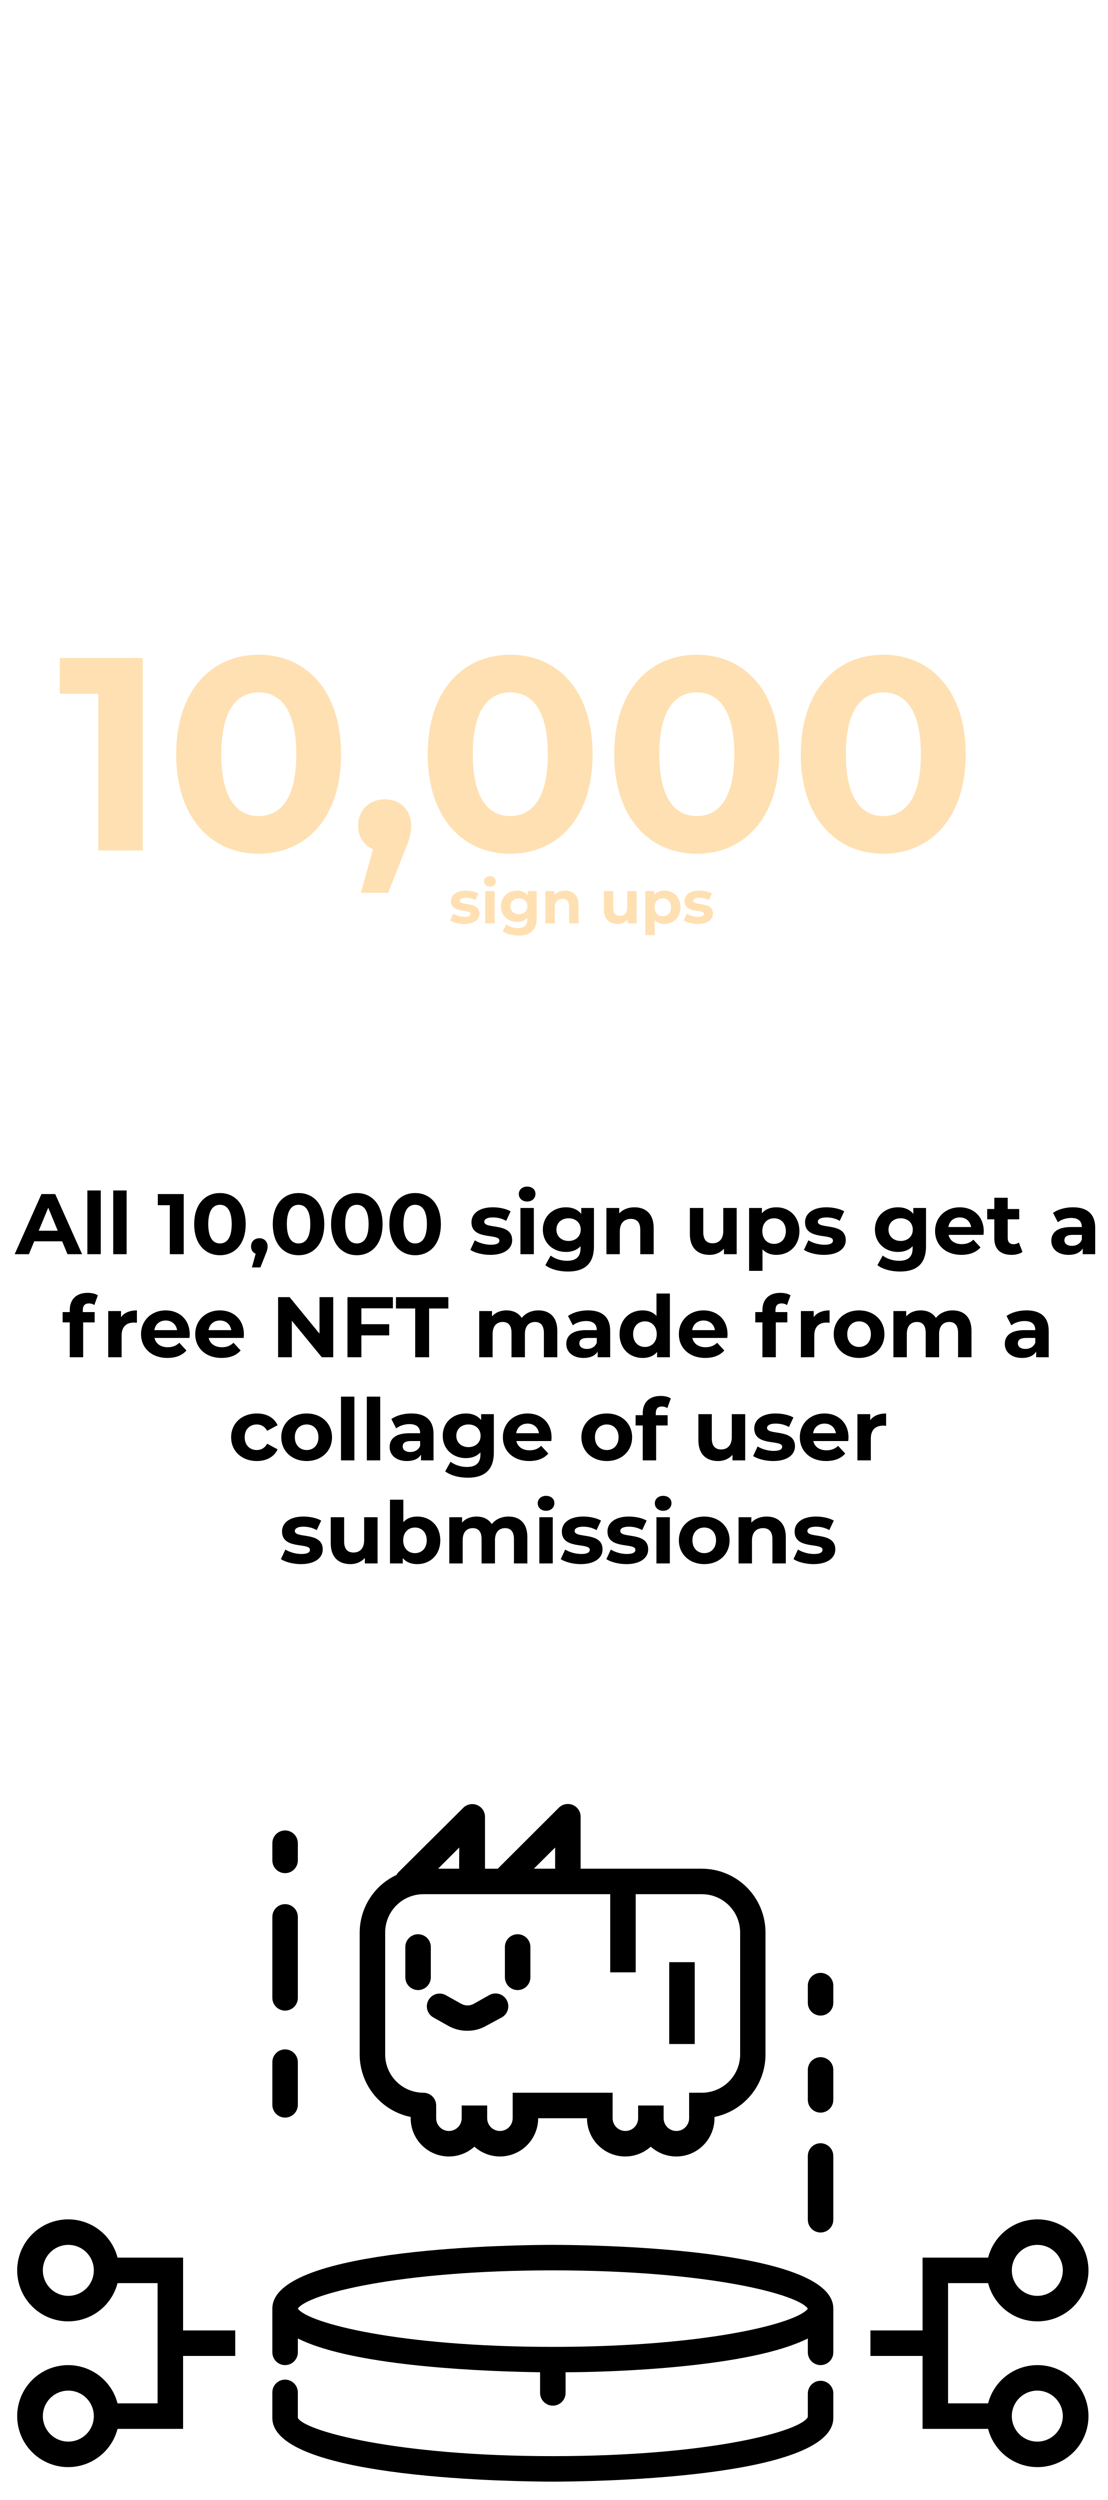 <svg width="258" height="582" viewBox="0 0 258 582" fill="none" xmlns="http://www.w3.org/2000/svg">
<g filter="url(#filter0_d_0_1)">
<path d="M13.917 149.2V157.52H22.877V194H33.245V149.2H13.917ZM60.227 194.768C71.299 194.768 79.427 186.384 79.427 171.6C79.427 156.816 71.299 148.432 60.227 148.432C49.219 148.432 41.027 156.816 41.027 171.6C41.027 186.384 49.219 194.768 60.227 194.768ZM60.227 186C55.107 186 51.523 181.776 51.523 171.6C51.523 161.424 55.107 157.2 60.227 157.2C65.411 157.2 68.995 161.424 68.995 171.6C68.995 181.776 65.411 186 60.227 186ZM89.604 182.096C86.084 182.096 83.396 184.528 83.396 188.24C83.396 190.864 84.74 192.848 86.852 193.68L84.036 203.856H90.372L94.02 194.64C95.492 191.12 95.748 189.904 95.748 188.24C95.748 184.592 93.188 182.096 89.604 182.096ZM118.79 194.768C129.862 194.768 137.99 186.384 137.99 171.6C137.99 156.816 129.862 148.432 118.79 148.432C107.782 148.432 99.59 156.816 99.59 171.6C99.59 186.384 107.782 194.768 118.79 194.768ZM118.79 186C113.67 186 110.086 181.776 110.086 171.6C110.086 161.424 113.67 157.2 118.79 157.2C123.974 157.2 127.558 161.424 127.558 171.6C127.558 181.776 123.974 186 118.79 186ZM162.227 194.768C173.299 194.768 181.427 186.384 181.427 171.6C181.427 156.816 173.299 148.432 162.227 148.432C151.219 148.432 143.027 156.816 143.027 171.6C143.027 186.384 151.219 194.768 162.227 194.768ZM162.227 186C157.107 186 153.523 181.776 153.523 171.6C153.523 161.424 157.107 157.2 162.227 157.2C167.411 157.2 170.995 161.424 170.995 171.6C170.995 181.776 167.411 186 162.227 186ZM205.665 194.768C216.737 194.768 224.865 186.384 224.865 171.6C224.865 156.816 216.737 148.432 205.665 148.432C194.657 148.432 186.465 156.816 186.465 171.6C186.465 186.384 194.657 194.768 205.665 194.768ZM205.665 186C200.545 186 196.961 181.776 196.961 171.6C196.961 161.424 200.545 157.2 205.665 157.2C210.849 157.2 214.433 161.424 214.433 171.6C214.433 181.776 210.849 186 205.665 186ZM108.084 211.112C110.338 211.112 111.64 210.118 111.64 208.718C111.64 205.75 107.09 206.996 107.09 205.708C107.09 205.316 107.51 205.008 108.49 205.008C109.176 205.008 109.918 205.148 110.66 205.568L111.388 204.014C110.674 203.594 109.526 203.356 108.49 203.356C106.292 203.356 105.004 204.364 105.004 205.792C105.004 208.802 109.554 207.542 109.554 208.774C109.554 209.194 109.176 209.46 108.168 209.46C107.244 209.46 106.222 209.166 105.55 208.732L104.822 210.3C105.522 210.762 106.81 211.112 108.084 211.112ZM114.079 202.418C114.891 202.418 115.437 201.886 115.437 201.158C115.437 200.486 114.891 199.982 114.079 199.982C113.267 199.982 112.721 200.514 112.721 201.2C112.721 201.886 113.267 202.418 114.079 202.418ZM112.987 211H115.171V203.468H112.987V211ZM122.896 203.468V204.434C122.322 203.706 121.454 203.356 120.404 203.356C118.318 203.356 116.638 204.798 116.638 206.996C116.638 209.194 118.318 210.636 120.404 210.636C121.384 210.636 122.21 210.328 122.784 209.698V210.02C122.784 211.378 122.112 212.078 120.572 212.078C119.606 212.078 118.556 211.742 117.912 211.224L117.044 212.792C117.926 213.478 119.312 213.828 120.74 213.828C123.456 213.828 124.968 212.54 124.968 209.74V203.468H122.896ZM120.838 208.844C119.69 208.844 118.85 208.102 118.85 206.996C118.85 205.89 119.69 205.148 120.838 205.148C121.986 205.148 122.812 205.89 122.812 206.996C122.812 208.102 121.986 208.844 120.838 208.844ZM131.579 203.356C130.557 203.356 129.675 203.706 129.087 204.35V203.468H127.001V211H129.185V207.276C129.185 205.89 129.941 205.246 130.991 205.246C131.957 205.246 132.517 205.806 132.517 207.024V211H134.701V206.688C134.701 204.392 133.357 203.356 131.579 203.356ZM146.05 203.468V207.192C146.05 208.578 145.322 209.222 144.314 209.222C143.348 209.222 142.788 208.662 142.788 207.402V203.468H140.604V207.724C140.604 210.048 141.934 211.112 143.824 211.112C144.748 211.112 145.588 210.762 146.162 210.104V211H148.234V203.468H146.05ZM154.709 203.356C153.701 203.356 152.889 203.678 152.343 204.336V203.468H150.257V213.716H152.441V210.202C153.001 210.818 153.771 211.112 154.709 211.112C156.823 211.112 158.461 209.6 158.461 207.234C158.461 204.868 156.823 203.356 154.709 203.356ZM154.331 209.32C153.239 209.32 152.413 208.536 152.413 207.234C152.413 205.932 153.239 205.148 154.331 205.148C155.423 205.148 156.249 205.932 156.249 207.234C156.249 208.536 155.423 209.32 154.331 209.32ZM162.457 211.112C164.711 211.112 166.013 210.118 166.013 208.718C166.013 205.75 161.463 206.996 161.463 205.708C161.463 205.316 161.883 205.008 162.863 205.008C163.549 205.008 164.291 205.148 165.033 205.568L165.761 204.014C165.047 203.594 163.899 203.356 162.863 203.356C160.665 203.356 159.377 204.364 159.377 205.792C159.377 208.802 163.927 207.542 163.927 208.774C163.927 209.194 163.549 209.46 162.541 209.46C161.617 209.46 160.595 209.166 159.923 208.732L159.195 210.3C159.895 210.762 161.183 211.112 162.457 211.112Z" fill="#FFE0B2"/>
</g>
<g filter="url(#filter1_d_0_1)">
<path d="M169.127 0C167.962 0.019 166.85 0.492 166.03 1.318L152.636 14.745C152.442 14.938 152.268 15.148 152.112 15.373C139.93 9.375 126.475 7.679 113.696 9.929C99.054 12.508 85.305 20.256 75.472 32.683C55.807 57.536 57.889 93.261 80.288 115.681C102.688 138.1 138.419 140.199 163.29 120.557C186.587 102.16 193.524 70.07 180.654 43.903C180.885 43.744 181.101 43.563 181.299 43.363L194.684 29.979C195.526 29.141 196 28 196 26.812C196 25.623 195.526 24.484 194.684 23.645L186.674 15.662L190.233 12.103C191.093 11.258 191.574 10.103 191.57 8.898C191.565 7.693 191.073 6.542 190.207 5.705C189.342 4.868 188.174 4.415 186.971 4.451C185.81 4.486 184.708 4.97 183.899 5.803L180.365 9.337L172.355 1.319C171.503 0.461 170.337 -0.015 169.127 0.001L169.127 0ZM169.197 10.819L174.039 15.662L160.253 29.447V19.718L169.197 10.819ZM124.743 17.877C133.832 17.916 142.98 20.313 151.32 25.136L151.319 38.381L149.574 40.126C142.687 34.618 133.977 31.296 124.506 31.296C102.354 31.296 84.311 49.34 84.311 71.489C84.311 93.64 102.356 111.682 124.506 111.682C146.658 111.682 164.737 93.639 164.737 71.489C164.737 62.017 161.416 53.313 155.899 46.432L157.654 44.678H170.889C184.214 67.685 178.734 96.996 157.749 113.567C136.378 130.444 105.834 128.644 86.587 109.38C67.339 90.115 65.597 59.576 82.494 38.221C93.055 24.874 108.78 17.807 124.742 17.875L124.743 17.877ZM180.365 21.969L185.216 26.811L176.282 35.745H166.588L180.365 21.969ZM124.506 40.23C131.548 40.23 138.018 42.562 143.239 46.459L133.528 56.17C130.867 54.59 127.804 53.622 124.506 53.622C114.69 53.622 106.672 61.675 106.672 71.49C106.672 81.306 114.69 89.367 124.506 89.367C134.322 89.367 142.384 81.306 142.384 71.49C142.384 68.2 141.41 65.153 139.836 62.495L149.557 52.776C153.462 57.991 155.804 64.448 155.804 71.49C155.804 88.813 141.83 102.749 124.507 102.749C107.184 102.749 93.247 88.811 93.247 71.49C93.247 54.168 107.186 40.231 124.507 40.231L124.506 40.23ZM124.506 62.556C125.31 62.556 126.072 62.695 126.809 62.887L121.374 68.324C120.505 69.152 120.008 70.296 119.993 71.496C119.977 72.697 120.446 73.853 121.292 74.704C122.139 75.555 123.292 76.03 124.493 76.021C125.693 76.012 126.839 75.521 127.674 74.657L133.126 69.204C133.317 69.937 133.44 70.693 133.44 71.49C133.44 76.478 129.494 80.433 124.506 80.433C119.518 80.433 115.606 76.478 115.606 71.49C115.606 66.503 119.518 62.556 124.506 62.556L124.506 62.556Z" fill="white"/>
</g>
<g filter="url(#filter2_d_0_1)">
<path d="M128.728 518.647C122.047 518.647 63.415 519.063 63.415 533.491V543.674C63.415 545.314 64.745 546.643 66.382 546.643C68.023 546.643 69.352 545.314 69.352 543.674V540.439C82.742 547.209 114.981 548.157 125.759 548.306V553.115C125.759 554.755 127.088 556.084 128.728 556.084C130.369 556.084 131.698 554.755 131.698 553.115V548.306C142.475 548.306 174.716 547.209 188.105 540.439V543.676V543.674C188.105 545.314 189.434 546.643 191.074 546.643C192.712 546.643 194.042 545.314 194.042 543.674V533.491C194.042 519.063 135.409 518.647 128.729 518.647L128.728 518.647ZM128.728 542.398C92.598 542.398 71.611 536.786 69.353 533.491C71.521 530.165 92.509 524.584 128.728 524.584C164.947 524.584 185.845 530.165 188.103 533.491C185.846 536.786 164.858 542.398 128.728 542.398Z" fill="black"/>
<path d="M191.072 550.291C189.432 550.291 188.103 551.621 188.103 553.261V558.724C186.618 561.99 165.51 567.837 128.727 567.837C91.945 567.837 70.804 561.9 69.352 558.931V552.994C69.352 551.353 68.022 550.024 66.382 550.024C64.744 550.024 63.414 551.353 63.414 552.994V558.931C63.414 573.358 122.048 573.774 128.728 573.774C135.408 573.774 194.041 573.358 194.041 558.931V552.994C193.902 551.459 192.614 550.285 191.073 550.291L191.072 550.291Z" fill="black"/>
<path d="M191.072 494.987C189.432 494.987 188.103 496.316 188.103 497.957V512.801C188.103 514.441 189.432 515.77 191.072 515.77C192.71 515.77 194.04 514.441 194.04 512.801V497.957C194.04 497.17 193.727 496.414 193.17 495.857C192.613 495.3 191.859 494.987 191.072 494.987L191.072 494.987Z" fill="black"/>
<path d="M191.072 474.948C189.432 474.948 188.103 476.275 188.103 477.915V484.892C188.103 486.532 189.432 487.862 191.072 487.862C192.71 487.862 194.04 486.532 194.04 484.892V477.915C194.04 477.128 193.727 476.373 193.17 475.816C192.613 475.261 191.859 474.948 191.072 474.948L191.072 474.948Z" fill="black"/>
<path d="M191.072 455.322C189.432 455.322 188.103 456.649 188.103 458.29V462.297C188.103 463.937 189.432 465.266 191.072 465.266C192.71 465.266 194.04 463.937 194.04 462.297V458.29C194.04 457.503 193.727 456.747 193.17 456.19C192.613 455.635 191.859 455.322 191.072 455.322L191.072 455.322Z" fill="black"/>
<path d="M66.383 432.107C67.172 432.107 67.926 431.795 68.483 431.238C69.04 430.68 69.353 429.925 69.353 429.138V425.131C69.353 423.49 68.024 422.161 66.383 422.161C64.745 422.161 63.416 423.49 63.416 425.131V429.138C63.416 429.925 63.728 430.681 64.286 431.238C64.843 431.795 65.597 432.107 66.383 432.107H66.383Z" fill="black"/>
<path d="M66.383 464.112C67.172 464.112 67.926 463.799 68.483 463.242C69.04 462.685 69.353 461.931 69.353 461.142V442.291C69.353 440.651 68.024 439.321 66.383 439.321C64.745 439.321 63.416 440.651 63.416 442.291V461.142C63.416 461.931 63.728 462.685 64.286 463.242C64.843 463.799 65.597 464.112 66.383 464.112H66.383Z" fill="black"/>
<path d="M66.383 489.018C67.172 489.018 67.926 488.705 68.483 488.148C69.04 487.591 69.353 486.835 69.353 486.048V476.104C69.353 474.464 68.024 473.134 66.383 473.134C64.745 473.134 63.416 474.464 63.416 476.104V486.05V486.048C63.416 486.835 63.728 487.591 64.286 488.148C64.843 488.705 65.597 489.018 66.383 489.018L66.383 489.018Z" fill="black"/>
<path d="M241.541 546.644C238.915 546.652 236.366 547.532 234.291 549.143C232.218 550.754 230.738 553.008 230.081 555.551H220.76V527.554H230.083H230.081C231.052 531.317 233.805 534.368 237.449 535.72C241.094 537.072 245.169 536.554 248.36 534.334C251.552 532.114 253.455 528.471 253.455 524.584C253.455 520.698 251.552 517.057 248.36 514.837C245.169 512.617 241.094 512.099 237.449 513.451C233.804 514.804 231.052 517.852 230.081 521.617H214.821V538.569H202.68V544.506H214.821V561.487H230.081C230.827 564.371 232.628 566.871 235.128 568.488C237.629 570.106 240.647 570.725 243.583 570.224C246.519 569.72 249.16 568.132 250.98 565.775C252.8 563.417 253.668 560.462 253.409 557.494C253.152 554.527 251.79 551.764 249.59 549.753C247.393 547.742 244.519 546.632 241.541 546.643L241.541 546.644ZM241.541 518.648C243.941 518.648 246.108 520.095 247.027 522.313C247.947 524.533 247.437 527.086 245.739 528.785C244.041 530.483 241.488 530.99 239.27 530.071C237.05 529.153 235.604 526.987 235.604 524.585C235.604 521.307 238.261 518.648 241.541 518.648L241.541 518.648ZM241.541 564.455V564.457C239.139 564.457 236.975 563.009 236.055 560.791C235.136 558.572 235.643 556.018 237.341 554.32C239.04 552.622 241.595 552.115 243.813 553.034C246.031 553.951 247.478 556.118 247.478 558.518C247.478 560.094 246.853 561.603 245.739 562.718C244.627 563.832 243.115 564.457 241.541 564.457L241.541 564.455Z" fill="black"/>
<path d="M42.633 521.616H27.373C26.402 517.851 23.65 514.803 20.006 513.451C16.361 512.098 12.286 512.616 9.094 514.836C5.903 517.056 4 520.697 4 524.584C4 528.471 5.903 532.113 9.094 534.334C12.286 536.554 16.361 537.071 20.006 535.719C23.65 534.367 26.402 531.316 27.373 527.554H36.694V555.55H27.373C26.402 551.785 23.65 548.737 20.006 547.385C16.361 546.033 12.286 546.55 9.094 548.77C5.903 550.99 4 554.631 4 558.518C4 562.407 5.903 566.047 9.094 568.268C12.286 570.487 16.361 571.005 20.006 569.653C23.65 568.301 26.402 565.252 27.373 561.488H42.633V544.507H54.775V538.57H42.633V521.616ZM15.916 530.523H15.914C13.513 530.523 11.347 529.075 10.428 526.857C9.508 524.637 10.018 522.084 11.716 520.386C13.414 518.688 15.967 518.18 18.185 519.098C20.405 520.017 21.85 522.183 21.85 524.584C21.85 526.16 21.225 527.669 20.113 528.783C18.999 529.898 17.489 530.523 15.913 530.523L15.916 530.523ZM15.916 564.456H15.914C13.513 564.456 11.347 563.008 10.428 560.79C9.508 558.57 10.018 556.017 11.716 554.319C13.414 552.621 15.967 552.114 18.185 553.033C20.405 553.95 21.85 556.117 21.85 558.517C21.85 560.093 21.225 561.602 20.113 562.716C18.999 563.831 17.489 564.456 15.913 564.456L15.916 564.456Z" fill="black"/>
<path d="M95.626 488.869V489.167C95.626 491.528 96.564 493.794 98.236 495.465C99.907 497.134 102.172 498.072 104.533 498.072C106.726 498.068 108.84 497.254 110.47 495.786C112.102 497.254 114.216 498.068 116.409 498.072C118.77 498.072 121.036 497.134 122.707 495.465C124.376 493.794 125.314 491.528 125.314 489.167H136.685C136.685 491.528 137.623 493.794 139.294 495.465C140.963 497.134 143.229 498.072 145.592 498.072C147.785 498.068 149.899 497.254 151.529 495.786C153.158 497.254 155.273 498.068 157.466 498.072C159.829 498.072 162.094 497.134 163.763 495.465C165.434 493.794 166.373 491.528 166.373 489.167V488.869C169.725 488.186 172.738 486.364 174.902 483.713C177.066 481.062 178.249 477.745 178.247 474.324V445.911C178.247 441.975 176.683 438.199 173.9 435.414C171.117 432.631 167.342 431.067 163.403 431.067H135.2V418.984C135.206 417.775 134.479 416.683 133.359 416.223C132.249 415.766 130.971 416.025 130.124 416.876L115.904 431.068H112.934V418.984C112.93 417.791 112.212 416.717 111.11 416.257C110.01 415.797 108.741 416.041 107.888 416.876L92.717 431.958C92.555 432.122 92.425 432.312 92.332 432.521C89.778 433.71 87.616 435.601 86.098 437.972C84.578 440.341 83.764 443.095 83.752 445.911V474.324C83.752 477.745 84.932 481.062 87.096 483.713C89.26 486.364 92.273 488.186 95.626 488.869L95.626 488.869ZM129.263 426.138V431.067H124.305L129.263 426.138ZM106.908 431.067H102.011L106.939 426.138L106.908 431.067ZM89.689 445.911C89.689 443.548 90.627 441.282 92.299 439.613C93.968 437.942 96.233 437.004 98.596 437.004H142.088V455.202H148.025V437.004H163.434C165.795 437.004 168.06 437.942 169.732 439.613C171.401 441.282 172.341 443.548 172.341 445.911V474.323C172.341 476.684 171.401 478.949 169.732 480.62C168.06 482.289 165.795 483.227 163.434 483.227H160.464V489.167C160.464 490.805 159.135 492.134 157.497 492.134C155.857 492.134 154.527 490.805 154.527 489.167V486.197H148.59V489.167C148.59 490.805 147.261 492.134 145.621 492.134C143.981 492.134 142.653 490.805 142.653 489.167V483.23L119.377 483.228V489.167C119.377 490.805 118.047 492.134 116.409 492.134C114.769 492.134 113.44 490.805 113.44 489.167V486.197H107.503V489.167C107.503 490.805 106.173 492.134 104.533 492.134C102.893 492.134 101.565 490.805 101.565 489.167V486.197C101.565 485.41 101.253 484.654 100.696 484.097C100.139 483.54 99.383 483.227 98.596 483.227C96.233 483.227 93.968 482.289 92.298 480.62C90.627 478.949 89.689 476.684 89.689 474.323L89.689 445.911Z" fill="black"/>
<path d="M97.349 459.33C98.136 459.33 98.892 459.017 99.449 458.46C100.004 457.903 100.317 457.147 100.317 456.36V449.295C100.317 447.657 98.989 446.327 97.349 446.327C95.709 446.327 94.379 447.657 94.379 449.295V456.36C94.379 457.147 94.692 457.903 95.249 458.46C95.806 459.017 96.562 459.33 97.349 459.33H97.349Z" fill="black"/>
<path d="M120.532 459.33C121.319 459.33 122.075 459.017 122.632 458.46C123.189 457.903 123.502 457.147 123.502 456.36V449.295C123.502 447.657 122.172 446.327 120.532 446.327C118.894 446.327 117.564 447.657 117.564 449.295V456.36C117.564 457.147 117.877 457.903 118.434 458.46C118.989 459.017 119.745 459.33 120.532 459.33H120.532Z" fill="black"/>
<path d="M100.88 465.686L104.413 467.676V467.674C105.755 468.424 107.268 468.813 108.807 468.803C110.335 468.817 111.841 468.428 113.17 467.674L116.852 465.686C118.275 464.881 118.78 463.075 117.979 461.648C117.594 460.948 116.939 460.432 116.169 460.221C115.399 460.008 114.572 460.116 113.883 460.519L110.35 462.51C109.43 463.04 108.3 463.04 107.38 462.51L103.818 460.519C102.391 459.72 100.586 460.223 99.78 461.648C98.975 463.067 99.465 464.87 100.88 465.686H100.88Z" fill="black"/>
<path d="M155.834 452.831H161.771V471.891H155.834V452.831Z" fill="black"/>
</g>
<path d="M15.714 292H19.114L12.854 278H9.654L3.414 292H6.734L7.974 289H14.474L15.714 292ZM9.014 286.54L11.234 281.18L13.454 286.54H9.014ZM20.346 292H23.466V277.16H20.346V292ZM26.362 292H29.482V277.16H26.362V292ZM36.742 278V280.6H39.542V292H42.782V278H36.742ZM51.214 292.24C54.674 292.24 57.214 289.62 57.214 285C57.214 280.38 54.674 277.76 51.214 277.76C47.774 277.76 45.214 280.38 45.214 285C45.214 289.62 47.774 292.24 51.214 292.24ZM51.214 289.5C49.614 289.5 48.494 288.18 48.494 285C48.494 281.82 49.614 280.5 51.214 280.5C52.834 280.5 53.954 281.82 53.954 285C53.954 288.18 52.834 289.5 51.214 289.5ZM60.394 288.28C59.294 288.28 58.454 289.04 58.454 290.2C58.454 291.02 58.874 291.64 59.534 291.9L58.654 295.08H60.634L61.774 292.2C62.234 291.1 62.314 290.72 62.314 290.2C62.314 289.06 61.514 288.28 60.394 288.28ZM69.514 292.24C72.974 292.24 75.514 289.62 75.514 285C75.514 280.38 72.974 277.76 69.514 277.76C66.074 277.76 63.514 280.38 63.514 285C63.514 289.62 66.074 292.24 69.514 292.24ZM69.514 289.5C67.914 289.5 66.794 288.18 66.794 285C66.794 281.82 67.914 280.5 69.514 280.5C71.134 280.5 72.254 281.82 72.254 285C72.254 288.18 71.134 289.5 69.514 289.5ZM83.089 292.24C86.549 292.24 89.089 289.62 89.089 285C89.089 280.38 86.549 277.76 83.089 277.76C79.649 277.76 77.089 280.38 77.089 285C77.089 289.62 79.649 292.24 83.089 292.24ZM83.089 289.5C81.489 289.5 80.369 288.18 80.369 285C80.369 281.82 81.489 280.5 83.089 280.5C84.709 280.5 85.829 281.82 85.829 285C85.829 288.18 84.709 289.5 83.089 289.5ZM96.663 292.24C100.123 292.24 102.663 289.62 102.663 285C102.663 280.38 100.123 277.76 96.663 277.76C93.223 277.76 90.663 280.38 90.663 285C90.663 289.62 93.223 292.24 96.663 292.24ZM96.663 289.5C95.063 289.5 93.943 288.18 93.943 285C93.943 281.82 95.063 280.5 96.663 280.5C98.283 280.5 99.403 281.82 99.403 285C99.403 288.18 98.283 289.5 96.663 289.5ZM114.181 292.16C117.401 292.16 119.261 290.74 119.261 288.74C119.261 284.5 112.761 286.28 112.761 284.44C112.761 283.88 113.361 283.44 114.761 283.44C115.741 283.44 116.801 283.64 117.861 284.24L118.901 282.02C117.881 281.42 116.241 281.08 114.761 281.08C111.621 281.08 109.781 282.52 109.781 284.56C109.781 288.86 116.281 287.06 116.281 288.82C116.281 289.42 115.741 289.8 114.301 289.8C112.981 289.8 111.521 289.38 110.561 288.76L109.521 291C110.521 291.66 112.361 292.16 114.181 292.16ZM122.746 279.74C123.906 279.74 124.686 278.98 124.686 277.94C124.686 276.98 123.906 276.26 122.746 276.26C121.586 276.26 120.806 277.02 120.806 278C120.806 278.98 121.586 279.74 122.746 279.74ZM121.186 292H124.306V281.24H121.186V292ZM135.342 281.24V282.62C134.522 281.58 133.282 281.08 131.782 281.08C128.802 281.08 126.402 283.14 126.402 286.28C126.402 289.42 128.802 291.48 131.782 291.48C133.182 291.48 134.362 291.04 135.182 290.14V290.6C135.182 292.54 134.222 293.54 132.022 293.54C130.642 293.54 129.142 293.06 128.222 292.32L126.982 294.56C128.242 295.54 130.222 296.04 132.262 296.04C136.142 296.04 138.302 294.2 138.302 290.2V281.24H135.342ZM132.402 288.92C130.762 288.92 129.562 287.86 129.562 286.28C129.562 284.7 130.762 283.64 132.402 283.64C134.042 283.64 135.222 284.7 135.222 286.28C135.222 287.86 134.042 288.92 132.402 288.92ZM147.746 281.08C146.286 281.08 145.026 281.58 144.186 282.5V281.24H141.206V292H144.326V286.68C144.326 284.7 145.406 283.78 146.906 283.78C148.286 283.78 149.086 284.58 149.086 286.32V292H152.206V285.84C152.206 282.56 150.286 281.08 147.746 281.08ZM168.418 281.24V286.56C168.418 288.54 167.378 289.46 165.938 289.46C164.558 289.46 163.758 288.66 163.758 286.86V281.24H160.638V287.32C160.638 290.64 162.538 292.16 165.238 292.16C166.558 292.16 167.758 291.66 168.578 290.72V292H171.538V281.24H168.418ZM180.788 281.08C179.348 281.08 178.188 281.54 177.408 282.48V281.24H174.428V295.88H177.548V290.86C178.348 291.74 179.448 292.16 180.788 292.16C183.808 292.16 186.148 290 186.148 286.62C186.148 283.24 183.808 281.08 180.788 281.08ZM180.248 289.6C178.688 289.6 177.508 288.48 177.508 286.62C177.508 284.76 178.688 283.64 180.248 283.64C181.808 283.64 182.988 284.76 182.988 286.62C182.988 288.48 181.808 289.6 180.248 289.6ZM191.857 292.16C195.077 292.16 196.937 290.74 196.937 288.74C196.937 284.5 190.437 286.28 190.437 284.44C190.437 283.88 191.037 283.44 192.437 283.44C193.417 283.44 194.477 283.64 195.537 284.24L196.577 282.02C195.557 281.42 193.917 281.08 192.437 281.08C189.297 281.08 187.457 282.52 187.457 284.56C187.457 288.86 193.957 287.06 193.957 288.82C193.957 289.42 193.417 289.8 191.977 289.8C190.657 289.8 189.197 289.38 188.237 288.76L187.197 291C188.197 291.66 190.037 292.16 191.857 292.16ZM212.666 281.24V282.62C211.846 281.58 210.606 281.08 209.106 281.08C206.126 281.08 203.726 283.14 203.726 286.28C203.726 289.42 206.126 291.48 209.106 291.48C210.506 291.48 211.686 291.04 212.506 290.14V290.6C212.506 292.54 211.546 293.54 209.346 293.54C207.966 293.54 206.466 293.06 205.546 292.32L204.306 294.56C205.566 295.54 207.546 296.04 209.586 296.04C213.466 296.04 215.626 294.2 215.626 290.2V281.24H212.666ZM209.726 288.92C208.086 288.92 206.886 287.86 206.886 286.28C206.886 284.7 208.086 283.64 209.726 283.64C211.366 283.64 212.546 284.7 212.546 286.28C212.546 287.86 211.366 288.92 209.726 288.92ZM229.07 286.66C229.07 283.2 226.63 281.08 223.47 281.08C220.19 281.08 217.73 283.4 217.73 286.62C217.73 289.82 220.15 292.16 223.87 292.16C225.81 292.16 227.31 291.56 228.31 290.42L226.65 288.62C225.91 289.32 225.09 289.66 223.95 289.66C222.31 289.66 221.17 288.84 220.87 287.5H229.01C229.03 287.24 229.07 286.9 229.07 286.66ZM223.49 283.44C224.89 283.44 225.91 284.32 226.13 285.68H220.83C221.05 284.3 222.07 283.44 223.49 283.44ZM237.247 289.28C236.907 289.54 236.447 289.68 235.987 289.68C235.147 289.68 234.647 289.18 234.647 288.26V283.88H237.327V281.48H234.647V278.86H231.527V281.48H229.867V283.88H231.527V288.3C231.527 290.86 233.007 292.16 235.547 292.16C236.507 292.16 237.447 291.94 238.087 291.48L237.247 289.28ZM249.843 281.08C248.123 281.08 246.383 281.54 245.203 282.38L246.323 284.56C247.103 283.94 248.283 283.56 249.423 283.56C251.103 283.56 251.903 284.34 251.903 285.68H249.423C246.143 285.68 244.803 287 244.803 288.9C244.803 290.76 246.303 292.16 248.823 292.16C250.403 292.16 251.523 291.64 252.103 290.66V292H255.023V285.86C255.023 282.6 253.123 281.08 249.843 281.08ZM249.603 290.06C248.503 290.06 247.843 289.54 247.843 288.76C247.843 288.04 248.303 287.5 249.763 287.5H251.903V288.6C251.543 289.58 250.643 290.06 249.603 290.06ZM19.284 305.02C19.284 303.96 19.784 303.46 20.704 303.46C21.184 303.46 21.624 303.6 21.964 303.84L22.784 301.58C22.204 301.18 21.284 301 20.404 301C17.724 301 16.244 302.58 16.244 305V305.48H14.584V307.88H16.244V316H19.364V307.88H22.044V305.48H19.284V305.02ZM28.18 306.66V305.24H25.2V316H28.32V310.92C28.32 308.86 29.46 307.92 31.18 307.92C31.42 307.92 31.62 307.94 31.88 307.96V305.08C30.22 305.08 28.94 305.62 28.18 306.66ZM44.177 310.66C44.177 307.2 41.737 305.08 38.577 305.08C35.297 305.08 32.837 307.4 32.837 310.62C32.837 313.82 35.257 316.16 38.977 316.16C40.917 316.16 42.417 315.56 43.417 314.42L41.757 312.62C41.017 313.32 40.197 313.66 39.057 313.66C37.417 313.66 36.277 312.84 35.977 311.5H44.117C44.137 311.24 44.177 310.9 44.177 310.66ZM38.597 307.44C39.997 307.44 41.017 308.32 41.237 309.68H35.937C36.157 308.3 37.177 307.44 38.597 307.44ZM56.794 310.66C56.794 307.2 54.355 305.08 51.194 305.08C47.914 305.08 45.455 307.4 45.455 310.62C45.455 313.82 47.874 316.16 51.594 316.16C53.535 316.16 55.035 315.56 56.035 314.42L54.374 312.62C53.635 313.32 52.815 313.66 51.675 313.66C50.035 313.66 48.895 312.84 48.594 311.5H56.734C56.755 311.24 56.794 310.9 56.794 310.66ZM51.215 307.44C52.614 307.44 53.635 308.32 53.855 309.68H48.554C48.775 308.3 49.794 307.44 51.215 307.44ZM74.396 302V310.5L67.436 302H64.756V316H67.956V307.5L74.936 316H77.596V302H74.396ZM91.488 304.6V302H80.908V316H84.148V310.9H90.628V308.3H84.148V304.6H91.488ZM96.679 316H99.919V304.64H104.399V302H92.199V304.64H96.679V316ZM125.366 305.08C123.746 305.08 122.346 305.74 121.486 306.84C120.726 305.66 119.446 305.08 117.946 305.08C116.566 305.08 115.366 305.56 114.566 306.48V305.24H111.586V316H114.706V310.6C114.706 308.68 115.686 307.78 117.066 307.78C118.366 307.78 119.106 308.58 119.106 310.32V316H122.226V310.6C122.226 308.68 123.206 307.78 124.606 307.78C125.866 307.78 126.646 308.58 126.646 310.32V316H129.766V309.84C129.766 306.56 127.926 305.08 125.366 305.08ZM136.903 305.08C135.183 305.08 133.443 305.54 132.263 306.38L133.383 308.56C134.163 307.94 135.343 307.56 136.483 307.56C138.163 307.56 138.963 308.34 138.963 309.68H136.483C133.203 309.68 131.863 311 131.863 312.9C131.863 314.76 133.363 316.16 135.883 316.16C137.463 316.16 138.583 315.64 139.163 314.66V316H142.083V309.86C142.083 306.6 140.183 305.08 136.903 305.08ZM136.663 314.06C135.563 314.06 134.903 313.54 134.903 312.76C134.903 312.04 135.363 311.5 136.823 311.5H138.963V312.6C138.603 313.58 137.703 314.06 136.663 314.06ZM152.864 301.16V306.38C152.084 305.5 150.964 305.08 149.644 305.08C146.604 305.08 144.264 307.24 144.264 310.62C144.264 314 146.604 316.16 149.644 316.16C151.084 316.16 152.224 315.7 153.004 314.76V316H155.984V301.16H152.864ZM150.184 313.6C148.624 313.6 147.424 312.48 147.424 310.62C147.424 308.76 148.624 307.64 150.184 307.64C151.724 307.64 152.924 308.76 152.924 310.62C152.924 312.48 151.724 313.6 150.184 313.6ZM169.412 310.66C169.412 307.2 166.972 305.08 163.812 305.08C160.532 305.08 158.072 307.4 158.072 310.62C158.072 313.82 160.492 316.16 164.212 316.16C166.152 316.16 167.652 315.56 168.652 314.42L166.992 312.62C166.252 313.32 165.432 313.66 164.292 313.66C162.652 313.66 161.512 312.84 161.212 311.5H169.352C169.372 311.24 169.412 310.9 169.412 310.66ZM163.832 307.44C165.232 307.44 166.252 308.32 166.472 309.68H161.172C161.392 308.3 162.412 307.44 163.832 307.44ZM180.573 305.02C180.573 303.96 181.073 303.46 181.993 303.46C182.473 303.46 182.913 303.6 183.253 303.84L184.073 301.58C183.493 301.18 182.573 301 181.693 301C179.013 301 177.533 302.58 177.533 305V305.48H175.873V307.88H177.533V316H180.653V307.88H183.333V305.48H180.573V305.02ZM189.469 306.66V305.24H186.489V316H189.609V310.92C189.609 308.86 190.749 307.92 192.469 307.92C192.709 307.92 192.909 307.94 193.169 307.96V305.08C191.509 305.08 190.229 305.62 189.469 306.66ZM200.046 316.16C203.466 316.16 205.946 313.86 205.946 310.62C205.946 307.38 203.466 305.08 200.046 305.08C196.626 305.08 194.126 307.38 194.126 310.62C194.126 313.86 196.626 316.16 200.046 316.16ZM200.046 313.6C198.486 313.6 197.286 312.48 197.286 310.62C197.286 308.76 198.486 307.64 200.046 307.64C201.606 307.64 202.786 308.76 202.786 310.62C202.786 312.48 201.606 313.6 200.046 313.6ZM221.812 305.08C220.192 305.08 218.792 305.74 217.932 306.84C217.172 305.66 215.892 305.08 214.392 305.08C213.012 305.08 211.812 305.56 211.012 306.48V305.24H208.032V316H211.152V310.6C211.152 308.68 212.132 307.78 213.512 307.78C214.812 307.78 215.552 308.58 215.552 310.32V316H218.672V310.6C218.672 308.68 219.652 307.78 221.052 307.78C222.312 307.78 223.092 308.58 223.092 310.32V316H226.212V309.84C226.212 306.56 224.372 305.08 221.812 305.08ZM239.012 305.08C237.292 305.08 235.552 305.54 234.372 306.38L235.492 308.56C236.272 307.94 237.452 307.56 238.592 307.56C240.272 307.56 241.072 308.34 241.072 309.68H238.592C235.312 309.68 233.972 311 233.972 312.9C233.972 314.76 235.472 316.16 237.992 316.16C239.572 316.16 240.692 315.64 241.272 314.66V316H244.192V309.86C244.192 306.6 242.292 305.08 239.012 305.08ZM238.772 314.06C237.672 314.06 237.012 313.54 237.012 312.76C237.012 312.04 237.472 311.5 238.932 311.5H241.072V312.6C240.712 313.58 239.812 314.06 238.772 314.06ZM59.814 340.16C62.074 340.16 63.854 339.16 64.634 337.44L62.214 336.12C61.634 337.16 60.774 337.6 59.794 337.6C58.214 337.6 56.974 336.5 56.974 334.62C56.974 332.74 58.214 331.64 59.794 331.64C60.774 331.64 61.634 332.1 62.214 333.12L64.634 331.82C63.854 330.06 62.074 329.08 59.814 329.08C56.314 329.08 53.814 331.38 53.814 334.62C53.814 337.86 56.314 340.16 59.814 340.16ZM71.413 340.16C74.834 340.16 77.314 337.86 77.314 334.62C77.314 331.38 74.834 329.08 71.413 329.08C67.993 329.08 65.493 331.38 65.493 334.62C65.493 337.86 67.993 340.16 71.413 340.16ZM71.413 337.6C69.853 337.6 68.653 336.48 68.653 334.62C68.653 332.76 69.853 331.64 71.413 331.64C72.974 331.64 74.153 332.76 74.153 334.62C74.153 336.48 72.974 337.6 71.413 337.6ZM79.399 340H82.519V325.16H79.399V340ZM85.415 340H88.535V325.16H85.415V340ZM95.77 329.08C94.05 329.08 92.31 329.54 91.13 330.38L92.25 332.56C93.03 331.94 94.21 331.56 95.35 331.56C97.03 331.56 97.83 332.34 97.83 333.68H95.35C92.07 333.68 90.73 335 90.73 336.9C90.73 338.76 92.23 340.16 94.75 340.16C96.33 340.16 97.45 339.64 98.03 338.66V340H100.95V333.86C100.95 330.6 99.05 329.08 95.77 329.08ZM95.53 338.06C94.43 338.06 93.77 337.54 93.77 336.76C93.77 336.04 94.23 335.5 95.69 335.5H97.83V336.6C97.47 337.58 96.57 338.06 95.53 338.06ZM112.031 329.24V330.62C111.211 329.58 109.971 329.08 108.471 329.08C105.491 329.08 103.091 331.14 103.091 334.28C103.091 337.42 105.491 339.48 108.471 339.48C109.871 339.48 111.051 339.04 111.871 338.14V338.6C111.871 340.54 110.911 341.54 108.711 341.54C107.331 341.54 105.831 341.06 104.911 340.32L103.671 342.56C104.931 343.54 106.911 344.04 108.951 344.04C112.831 344.04 114.991 342.2 114.991 338.2V329.24H112.031ZM109.091 336.92C107.451 336.92 106.251 335.86 106.251 334.28C106.251 332.7 107.451 331.64 109.091 331.64C110.731 331.64 111.911 332.7 111.911 334.28C111.911 335.86 110.731 336.92 109.091 336.92ZM128.435 334.66C128.435 331.2 125.995 329.08 122.835 329.08C119.555 329.08 117.095 331.4 117.095 334.62C117.095 337.82 119.515 340.16 123.235 340.16C125.175 340.16 126.675 339.56 127.675 338.42L126.015 336.62C125.275 337.32 124.455 337.66 123.315 337.66C121.675 337.66 120.535 336.84 120.235 335.5H128.375C128.395 335.24 128.435 334.9 128.435 334.66ZM122.855 331.44C124.255 331.44 125.275 332.32 125.495 333.68H120.195C120.415 332.3 121.435 331.44 122.855 331.44ZM141.296 340.16C144.716 340.16 147.196 337.86 147.196 334.62C147.196 331.38 144.716 329.08 141.296 329.08C137.876 329.08 135.376 331.38 135.376 334.62C135.376 337.86 137.876 340.16 141.296 340.16ZM141.296 337.6C139.736 337.6 138.536 336.48 138.536 334.62C138.536 332.76 139.736 331.64 141.296 331.64C142.856 331.64 144.036 332.76 144.036 334.62C144.036 336.48 142.856 337.6 141.296 337.6ZM152.702 329.02C152.702 327.96 153.202 327.46 154.122 327.46C154.602 327.46 155.042 327.6 155.382 327.84L156.202 325.58C155.622 325.18 154.702 325 153.822 325C151.142 325 149.662 326.58 149.662 329V329.48H148.002V331.88H149.662V340H152.782V331.88H155.462V329.48H152.702V329.02ZM170.4 329.24V334.56C170.4 336.54 169.36 337.46 167.92 337.46C166.54 337.46 165.74 336.66 165.74 334.86V329.24H162.62V335.32C162.62 338.64 164.52 340.16 167.22 340.16C168.54 340.16 169.74 339.66 170.56 338.72V340H173.52V329.24H170.4ZM180.031 340.16C183.251 340.16 185.111 338.74 185.111 336.74C185.111 332.5 178.611 334.28 178.611 332.44C178.611 331.88 179.211 331.44 180.611 331.44C181.591 331.44 182.651 331.64 183.711 332.24L184.751 330.02C183.731 329.42 182.091 329.08 180.611 329.08C177.471 329.08 175.631 330.52 175.631 332.56C175.631 336.86 182.131 335.06 182.131 336.82C182.131 337.42 181.591 337.8 180.151 337.8C178.831 337.8 177.371 337.38 176.411 336.76L175.371 339C176.371 339.66 178.211 340.16 180.031 340.16ZM197.576 334.66C197.576 331.2 195.136 329.08 191.976 329.08C188.696 329.08 186.236 331.4 186.236 334.62C186.236 337.82 188.656 340.16 192.376 340.16C194.316 340.16 195.816 339.56 196.816 338.42L195.156 336.62C194.416 337.32 193.596 337.66 192.456 337.66C190.816 337.66 189.676 336.84 189.376 335.5H197.516C197.536 335.24 197.576 334.9 197.576 334.66ZM191.996 331.44C193.396 331.44 194.416 332.32 194.636 333.68H189.336C189.556 332.3 190.576 331.44 191.996 331.44ZM202.633 330.66V329.24H199.653V340H202.773V334.92C202.773 332.86 203.913 331.92 205.633 331.92C205.873 331.92 206.073 331.94 206.333 331.96V329.08C204.673 329.08 203.393 329.62 202.633 330.66ZM70.07 364.16C73.29 364.16 75.15 362.74 75.15 360.74C75.15 356.5 68.65 358.28 68.65 356.44C68.65 355.88 69.25 355.44 70.65 355.44C71.63 355.44 72.69 355.64 73.75 356.24L74.79 354.02C73.77 353.42 72.13 353.08 70.65 353.08C67.51 353.08 65.67 354.52 65.67 356.56C65.67 360.86 72.17 359.06 72.17 360.82C72.17 361.42 71.63 361.8 70.19 361.8C68.87 361.8 67.41 361.38 66.45 360.76L65.41 363C66.41 363.66 68.25 364.16 70.07 364.16ZM84.795 353.24V358.56C84.795 360.54 83.755 361.46 82.315 361.46C80.935 361.46 80.135 360.66 80.135 358.86V353.24H77.015V359.32C77.015 362.64 78.915 364.16 81.615 364.16C82.935 364.16 84.135 363.66 84.955 362.72V364H87.915V353.24H84.795ZM97.165 353.08C95.825 353.08 94.725 353.5 93.925 354.38V349.16H90.805V364H93.785V362.76C94.565 363.7 95.725 364.16 97.165 364.16C100.185 364.16 102.525 362 102.525 358.62C102.525 355.24 100.185 353.08 97.165 353.08ZM96.625 361.6C95.065 361.6 93.885 360.48 93.885 358.62C93.885 356.76 95.065 355.64 96.625 355.64C98.185 355.64 99.365 356.76 99.365 358.62C99.365 360.48 98.185 361.6 96.625 361.6ZM118.394 353.08C116.774 353.08 115.374 353.74 114.514 354.84C113.754 353.66 112.474 353.08 110.974 353.08C109.594 353.08 108.394 353.56 107.594 354.48V353.24H104.614V364H107.734V358.6C107.734 356.68 108.714 355.78 110.094 355.78C111.394 355.78 112.134 356.58 112.134 358.32V364H115.254V358.6C115.254 356.68 116.234 355.78 117.634 355.78C118.894 355.78 119.674 356.58 119.674 358.32V364H122.794V357.84C122.794 354.56 120.954 353.08 118.394 353.08ZM127.15 351.74C128.31 351.74 129.09 350.98 129.09 349.94C129.09 348.98 128.31 348.26 127.15 348.26C125.99 348.26 125.21 349.02 125.21 350C125.21 350.98 125.99 351.74 127.15 351.74ZM125.59 364H128.71V353.24H125.59V364ZM135.226 364.16C138.446 364.16 140.306 362.74 140.306 360.74C140.306 356.5 133.806 358.28 133.806 356.44C133.806 355.88 134.406 355.44 135.806 355.44C136.786 355.44 137.846 355.64 138.906 356.24L139.946 354.02C138.926 353.42 137.286 353.08 135.806 353.08C132.666 353.08 130.826 354.52 130.826 356.56C130.826 360.86 137.326 359.06 137.326 360.82C137.326 361.42 136.786 361.8 135.346 361.8C134.026 361.8 132.566 361.38 131.606 360.76L130.566 363C131.566 363.66 133.406 364.16 135.226 364.16ZM145.851 364.16C149.071 364.16 150.931 362.74 150.931 360.74C150.931 356.5 144.431 358.28 144.431 356.44C144.431 355.88 145.031 355.44 146.431 355.44C147.411 355.44 148.471 355.64 149.531 356.24L150.571 354.02C149.551 353.42 147.911 353.08 146.431 353.08C143.291 353.08 141.451 354.52 141.451 356.56C141.451 360.86 147.951 359.06 147.951 360.82C147.951 361.42 147.411 361.8 145.971 361.8C144.651 361.8 143.191 361.38 142.231 360.76L141.191 363C142.191 363.66 144.031 364.16 145.851 364.16ZM154.416 351.74C155.576 351.74 156.356 350.98 156.356 349.94C156.356 348.98 155.576 348.26 154.416 348.26C153.256 348.26 152.476 349.02 152.476 350C152.476 350.98 153.256 351.74 154.416 351.74ZM152.856 364H155.976V353.24H152.856V364ZM163.992 364.16C167.412 364.16 169.892 361.86 169.892 358.62C169.892 355.38 167.412 353.08 163.992 353.08C160.572 353.08 158.072 355.38 158.072 358.62C158.072 361.86 160.572 364.16 163.992 364.16ZM163.992 361.6C162.432 361.6 161.232 360.48 161.232 358.62C161.232 356.76 162.432 355.64 163.992 355.64C165.552 355.64 166.732 356.76 166.732 358.62C166.732 360.48 165.552 361.6 163.992 361.6ZM178.517 353.08C177.057 353.08 175.797 353.58 174.957 354.5V353.24H171.977V364H175.097V358.68C175.097 356.7 176.177 355.78 177.677 355.78C179.057 355.78 179.857 356.58 179.857 358.32V364H182.977V357.84C182.977 354.56 181.057 353.08 178.517 353.08ZM189.425 364.16C192.645 364.16 194.505 362.74 194.505 360.74C194.505 356.5 188.005 358.28 188.005 356.44C188.005 355.88 188.605 355.44 190.005 355.44C190.985 355.44 192.045 355.64 193.105 356.24L194.145 354.02C193.125 353.42 191.485 353.08 190.005 353.08C186.865 353.08 185.025 354.52 185.025 356.56C185.025 360.86 191.525 359.06 191.525 360.82C191.525 361.42 190.985 361.8 189.545 361.8C188.225 361.8 186.765 361.38 185.805 360.76L184.765 363C185.765 363.66 187.605 364.16 189.425 364.16Z" fill="black"/>
<defs>
<filter id="filter0_d_0_1" x="9.917" y="148.432" width="218.948" height="73.396" filterUnits="userSpaceOnUse" color-interpolation-filters="sRGB">
<feFlood flood-opacity="0" result="BackgroundImageFix"/>
<feColorMatrix in="SourceAlpha" type="matrix" values="0 0 0 0 0 0 0 0 0 0 0 0 0 0 0 0 0 0 127 0" result="hardAlpha"/>
<feOffset dy="4"/>
<feGaussianBlur stdDeviation="2"/>
<feComposite in2="hardAlpha" operator="out"/>
<feColorMatrix type="matrix" values="0 0 0 0 0 0 0 0 0 0 0 0 0 0 0 0 0 0 0.25 0"/>
<feBlend mode="normal" in2="BackgroundImageFix" result="effect1_dropShadow_0_1"/>
<feBlend mode="normal" in="SourceGraphic" in2="effect1_dropShadow_0_1" result="shape"/>
</filter>
<filter id="filter1_d_0_1" x="58" y="0" width="142" height="142" filterUnits="userSpaceOnUse" color-interpolation-filters="sRGB">
<feFlood flood-opacity="0" result="BackgroundImageFix"/>
<feColorMatrix in="SourceAlpha" type="matrix" values="0 0 0 0 0 0 0 0 0 0 0 0 0 0 0 0 0 0 127 0" result="hardAlpha"/>
<feOffset dy="4"/>
<feGaussianBlur stdDeviation="2"/>
<feComposite in2="hardAlpha" operator="out"/>
<feColorMatrix type="matrix" values="0 0 0 0 0 0 0 0 0 0 0 0 0 0 0 0 0 0 0.25 0"/>
<feBlend mode="normal" in2="BackgroundImageFix" result="effect1_dropShadow_0_1"/>
<feBlend mode="normal" in="SourceGraphic" in2="effect1_dropShadow_0_1" result="shape"/>
</filter>
<filter id="filter2_d_0_1" x="0" y="416" width="257.455" height="165.774" filterUnits="userSpaceOnUse" color-interpolation-filters="sRGB">
<feFlood flood-opacity="0" result="BackgroundImageFix"/>
<feColorMatrix in="SourceAlpha" type="matrix" values="0 0 0 0 0 0 0 0 0 0 0 0 0 0 0 0 0 0 127 0" result="hardAlpha"/>
<feOffset dy="4"/>
<feGaussianBlur stdDeviation="2"/>
<feComposite in2="hardAlpha" operator="out"/>
<feColorMatrix type="matrix" values="0 0 0 0 0 0 0 0 0 0 0 0 0 0 0 0 0 0 0.25 0"/>
<feBlend mode="normal" in2="BackgroundImageFix" result="effect1_dropShadow_0_1"/>
<feBlend mode="normal" in="SourceGraphic" in2="effect1_dropShadow_0_1" result="shape"/>
</filter>
</defs>
</svg>
